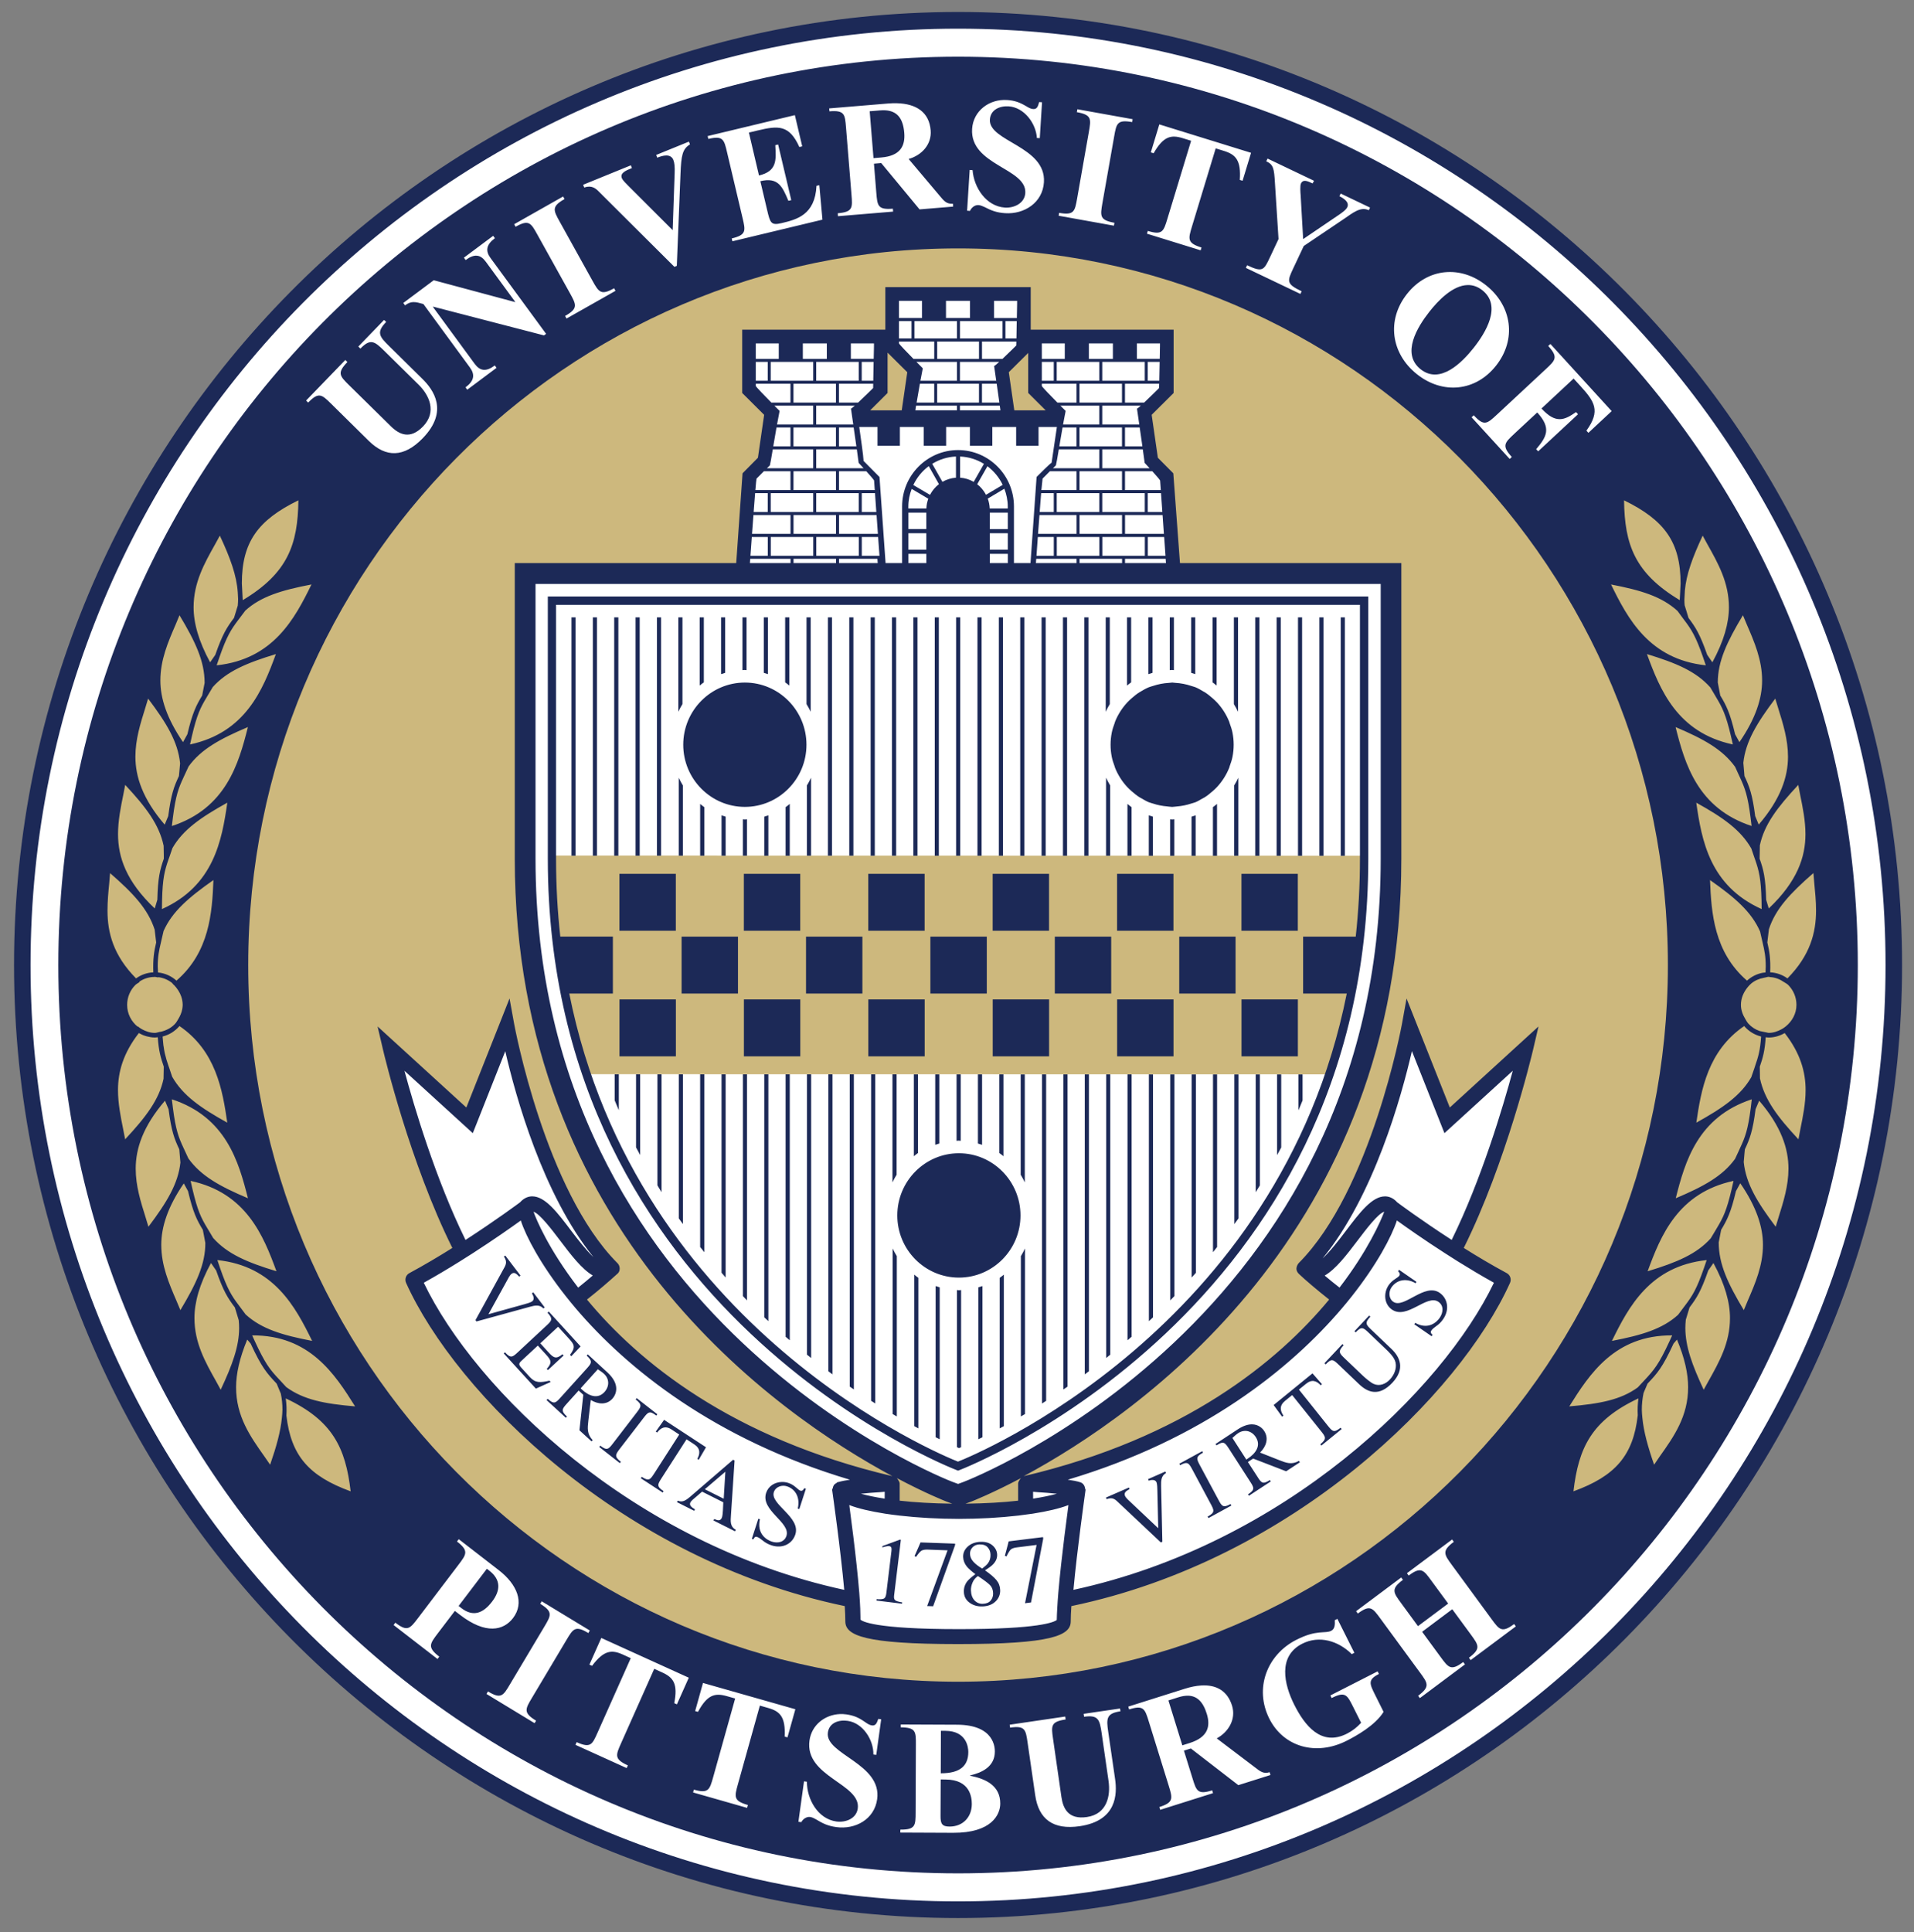 <?xml version="1.0" encoding="UTF-8" standalone="no"?>
<svg xmlns:rdf="http://www.w3.org/1999/02/22-rdf-syntax-ns#" xmlns="http://www.w3.org/2000/svg" xml:space="preserve" height="148.83" viewBox="0 0 147.471 148.83" width="147.47" version="1.1" xmlns:cc="http://creativecommons.org/ns#" xmlns:dc="http://purl.org/dc/elements/1.1/"><rect x="0" y="0" width="147.471" height="148.83" fill="#808080" stroke="none"/><g transform="matrix(1.25 0 0 -1.25 -70.357 520.93)"><g transform="translate(.866 .866)"><ellipse rx="57.65" ry="58.278" transform="scale(1,-1)" cy="-356.38" cx="114.36" fill="#fff"/><ellipse rx="55.062" ry="55.576" transform="scale(1,-1)" cy="-356.46" cx="114.34" fill="#cdb87d"/><path d="m77.721 21.529-10.018 0.225-0.111 3.147-10.908 0.111v4.045l1.67 2.135-0.557 3.482-1.113 1.125-0.668 7.303-16.807 0.449c0 32.021-2.562 51.344 33.168 70.557 38.293-18.541 33.393-45.956 33.393-70.672l-16.362-0.45-0.668-7.189-1.336-1.237-0.334-3.82 1.557-1.91 0.225-3.82-11.02 0.113-0.111-3.596zm-39.736 57.188-2.894 6.629-6.234-5.281 5.455 15.279s-2.448 1.686-3.484 2.356c7.308 16.735 28.641 23.486 33.127 24.42 0 0 0.744 1.426 0.855 2.1 1.337 1.798 15.249 0.449 15.736 0.07 0.491-0.38 0.292-0.52 0.404-1.98 19.143-4.494 27.829-14.717 33.617-24.492 0 0-2.005-1.574-3.564-2.697 1.225-2.135 4.009-9.999 5.121-14.605l-5.676 4.606s-1.669-4.156-3.117-6.402c-2.451 11.909-7.237 17.302-7.57 17.863-0.335 0.562 1.669 2.023 2.336 2.473-9.572 10.224-18.141 12.583-20.479 13.369-2.338 0.786-3.562 1.012-3.562 1.012s0.445 1.348-0.223 1.572c-0.668 0.225-10.348 0.105-10.348 0.105l0.107-0.668s-0.223-1.011-1.002-1.461c-6.568-0.674-16.474-7.302-18.365-8.65-1.892-1.348-4.787-5.506-4.787-5.506s1.782-1.572 2.266-2.473c-3.302-2.923-6.049-12.019-7.719-17.637z" transform="matrix(.8 0 0 -.8 56.285 415.14)" fill="#fff"/><g fill="#cdb87d"><path d="m110.09 394.95 1.781-2.067-0.801-2.697h-2.494l-0.089 0.629 1.158 1.258 0.445 2.876z"/><path d="m117.22 393.25 1.781 1.528 0.089-2.786 1.514-1.888-3.028 0.09-0.356 3.056z"/><path d="m91.7 349.68c-1.675 5.018-2.009 8.709-2.087 13.474l50.027-0.009c0.005-3.82-0.406-8.422-2.107-13.474l-45.834 0.008z" fill-rule="evenodd"/></g><path d="m72.736 0c-40.108 0-72.736 32.935-72.736 73.418s32.628 73.412 72.736 73.412 72.734-32.929 72.734-73.412-32.63-73.418-72.734-73.418zm0 1.285c39.405 0 71.461 32.359 71.461 72.133s-32.056 72.129-71.461 72.129c-39.404 0-71.465-32.355-71.465-72.129s32.061-72.133 71.465-72.133zm0 2.16c-38.224 0-69.324 31.39-69.324 69.973 0 38.582 31.101 69.969 69.324 69.969 38.224 0 69.324-31.387 69.324-69.969 0-38.583-31.1-69.973-69.324-69.973zm0 14.766c30.207 0 54.691 24.718 54.691 55.207s-24.485 55.207-54.691 55.207c-30.207 0-54.693-24.718-54.693-55.207s24.487-55.207 54.693-55.207zm-5.604 2.981v3.281h-11.029v4.875s1.245 1.241 1.691 1.684c-0.1 0.686-0.411 2.836-0.479 3.307-0.292 0.295-1.185 1.199-1.185 1.199l-0.488 6.916h-17.061v22.777c0 28.787 20.245 42.805 29.094 47.559-12.428-2.925-19.598-8.852-23.531-13.604 0.915-0.72 1.741-1.44 2.324-1.969 0 0 0.197-0.128 0.197-0.41 0-0.283-0.178-0.432-0.178-0.432-5.579-5.598-7.927-18.282-7.951-18.408l-0.359-1.975-0.736 1.863s-2.103 5.303-2.592 6.537c-0.989-0.902-6.838-6.244-6.838-6.244l0.422 1.81c0.113 0.478 2.071 8.688 5.338 15.252-1.05 0.658-2.176 1.329-3.311 1.94-0.268 0.143-0.379 0.473-0.254 0.75 3.845 8.539 16.64 21.323 33.799 24.9 0.028 0.452 0.045 0.855 0.045 1.18 0 1.079 1.454 1.746 8.685 1.746 7.232 0 8.682-0.667 8.682-1.746 0-0.325 0.019-0.727 0.049-1.18 17.158-3.578 29.953-16.362 33.797-24.9 0.124-0.277 0.014-0.607-0.252-0.75-1.136-0.611-2.264-1.282-3.311-1.94 3.263-6.564 5.222-14.774 5.336-15.252l0.422-1.81s-5.846 5.342-6.834 6.244c-0.491-1.234-3.332-8.398-3.332-8.398l-0.357 1.973c-0.023 0.126-2.372 12.81-7.951 18.408 0 0-0.405 0.437 0.02 0.842 0.421 0.404 1.407 1.248 2.324 1.969-3.938 4.752-11.104 10.679-23.531 13.604 8.849-4.753 29.092-18.772 29.092-47.559v-22.777h-17.055l-0.514-6.916s-0.896-0.905-1.19-1.199c-0.066-0.47-0.375-2.62-0.477-3.307 0.445-0.443 1.691-1.682 1.691-1.682v-4.877h-11.01v-3.281h-11.203zm1.051 1.06h1.772v1.322h-1.772v-1.322zm3.623 0h1.85v1.322h-1.85v-1.322zm3.703 0h1.777v0.225l-0.021 1.098h-1.756v-1.322zm-7.326 1.559h0.963v1.336h-0.963v-1.336zm1.193 0h3.277v1.336h-3.277v-1.336zm3.506 0h3.275v1.336h-3.275v-1.336zm3.506 0h0.869l-0.023 1.336h-0.846v-1.336zm-8.205 1.574h2.717v1.336h-1.603c-0.496-0.506-1.074-1.101-1.112-1.192v-0.145zm2.945 0h3.221v1.338h-3.221v-1.338zm3.451 0h2.647l-0.006 0.305s-0.579 0.574-1.062 1.031h-1.578v-1.336zm-17.428 0.148h1.77v1.188h-1.77v-1.188zm3.625 0h1.848v1.188h-1.848v-1.188zm3.701 0h1.779v0.225l-0.02 0.963h-1.76v-1.188zm14.713 0h1.768v1.188h-1.768v-1.188zm3.625 0h1.85v1.188h-1.85v-1.188zm3.699 0h1.779v0.225l-0.018 0.963h-1.762v-1.188zm-19.209 0.709c0.358 0.355 1.173 1.166 1.518 1.508-0.083 0.572-0.311 2.151-0.426 2.936h-2.432c0.548-0.544 1.34-1.336 1.34-1.336v-3.107zm10.836 0.021v3.084s0.797 0.794 1.344 1.338h-2.416c-0.115-0.785-0.341-2.364-0.424-2.936 0.336-0.334 1.126-1.12 1.496-1.486zm-20.99 0.691h0.92v1.451h-0.92v-1.451zm1.15 0h3.275v1.451h-3.275v-1.451zm3.506 0h3.275v1.451h-3.275v-1.451zm3.506 0h0.918l-0.029 1.451h-0.889v-1.451zm4.211 0h3.129v1.451h-2.818c0.062-0.34 0.125-0.665 0.184-0.955 0 0-0.216-0.216-0.494-0.496zm3.357 0h3.025c-0.212 0.191-0.372 0.33-0.393 0.314 0.004 0.014 0.074 0.502 0.164 1.137h-2.797v-1.451zm6.309 0h0.92v1.451h-0.92v-1.451zm1.148 0h3.279v1.451h-3.279v-1.451zm3.508 0h3.275v1.451h-3.275v-1.451zm3.504 0h0.918l-0.027 1.451h-0.891v-1.451zm-30.199 1.685h2.672v1.451h-1.471c-0.515-0.522-1.163-1.186-1.201-1.281v-0.17zm2.904 0h3.273v1.451h-3.273v-1.451zm3.504 0h2.639l-0.006 0.33s-0.659 0.654-1.158 1.121h-1.475v-1.451zm6.236 0h1.103v1.451h-1.355c0.079-0.459 0.161-0.955 0.252-1.451zm1.332 0h3.221v1.451h-3.221v-1.451zm3.451 0h1.135c0.065 0.469 0.139 0.982 0.205 1.451h-1.34v-1.451zm4.611 0h2.674v1.451h-1.473c-0.515-0.522-1.162-1.186-1.201-1.281v-0.17zm2.902 0h3.275v1.451h-3.275v-1.451zm3.506 0h2.635l-0.006 0.33s-0.658 0.654-1.154 1.121h-1.475v-1.451zm-27.016 1.685h2.994v1.451h-2.787c0.066-0.371 0.134-0.732 0.199-1.045 0 0-0.173-0.173-0.406-0.406zm3.225 0h2.973c-0.163 0.147-0.277 0.239-0.295 0.227 0 0.004 0.009 0.057 0.02 0.133 0.018 0.134 0.049 0.359 0.092 0.643 0.02 0.14 0.042 0.29 0.066 0.449h-2.856v-1.451zm7.695 0h3.15v0.359h-3.207c0.017-0.116 0.037-0.232 0.057-0.359zm3.379 0h3.07c0.018 0.129 0.036 0.244 0.051 0.359h-3.121v-0.359zm7.738 0h2.998v1.451h-2.789c0.028-0.159 0.056-0.296 0.084-0.449 0.038-0.203 0.076-0.418 0.115-0.596 0 0-0.035-0.033-0.049-0.047-0.052-0.053-0.174-0.173-0.359-0.359zm3.227 0h2.973c-0.164 0.147-0.278 0.239-0.297 0.227 0.005 0.013 0.082 0.549 0.178 1.225h-2.853v-1.451zm-18.725 1.645h1.41v1.447h1.723v-1.447h1.836v1.447h1.727v-1.447h1.832v1.447h1.727v-1.447h1.836v1.447h1.725v-1.447h1.414c-0.084 0.571-0.404 2.729-0.408 2.76-0.045-0.029-1.072 1.006-1.072 1.006l-0.084 0.086s-0.361 5.107-0.469 6.631h-1.275v-4.357c0-2.398-1.931-4.348-4.307-4.348-2.376 0-4.311 1.95-4.311 4.348v4.357h-1.273c-0.107-1.524-0.469-6.631-0.469-6.631s-1.225-1.235-1.236-1.248c0.004 0 0.006-0.013 0.006-0.033 0-0.254-0.226-1.854-0.33-2.57zm-6.373 0.039h1.076v1.453h-1.326c0.075-0.452 0.161-0.956 0.25-1.453zm1.307 0h3.273v1.453h-3.273v-1.453zm3.506 0h1.133c0.07 0.476 0.142 0.992 0.209 1.453h-1.342v-1.453zm17.227 0h1.076v1.453h-1.326c0.076-0.452 0.159-0.956 0.25-1.453zm1.305 0h3.275v1.453h-3.275v-1.453zm3.506 0h1.133c0.069 0.476 0.142 0.992 0.209 1.453h-1.342v-1.453zm-27.139 1.685h3.117v1.453h-3.568c0.125-0.121 0.221-0.215 0.229-0.217 0.029-0.092 0.115-0.589 0.223-1.236zm3.348 0h3.129c0.079 0.571 0.141 1.015 0.141 1.041 0 0.001 0.169 0.183 0.379 0.412h-3.648v-1.453zm18.691 0h3.119v1.453h-3.57c0.125-0.121 0.219-0.215 0.227-0.217 0.031-0.092 0.118-0.589 0.225-1.236zm3.348 0h3.125c0.081 0.571 0.143 1.015 0.143 1.041 0 0.001 0.166 0.183 0.379 0.412h-3.647v-1.453zm-11.271 0.551v1.631c-0.375 0.026-0.729 0.139-1.043 0.32l-0.787-1.389c0.54-0.332 1.162-0.534 1.83-0.562zm0.318 0c0.672 0.028 1.299 0.231 1.838 0.566l-0.789 1.387c-0.314-0.184-0.669-0.297-1.049-0.322v-1.631zm-2.416 0.74 0.785 1.387c-0.284 0.22-0.519 0.503-0.689 0.826l-1.285-0.758c0.275-0.58 0.682-1.078 1.19-1.455zm4.523 0.009c0.497 0.373 0.904 0.865 1.176 1.435l-1.287 0.764c-0.167-0.319-0.396-0.596-0.678-0.814l0.789-1.386zm-17.227 0.387h2.051v1.451h-2.705c0.045-0.511 0.075-0.855 0.09-0.885 0 0 0.292-0.294 0.564-0.566zm2.283 0h3.273v1.451h-3.273v-1.451zm3.506 0h2.106c0.281 0.313 0.567 0.638 0.598 0.709l0.053 0.742h-2.756v-1.451zm16.248 0h2.055v1.451h-2.709l0.092-0.885s0.291-0.294 0.562-0.566zm2.283 0h3.275v1.451h-3.275v-1.451zm3.506 0h2.107c0.281 0.313 0.567 0.638 0.598 0.709l0.053 0.742h-2.758v-1.451zm-9.295 1.346c0.16 0.427 0.262 0.885 0.262 1.369v0.15h-1.391c-0.011-0.266-0.063-0.52-0.15-0.758l1.279-0.762zm-7.141 0.012 1.279 0.756c-0.087 0.237-0.14 0.488-0.146 0.752h-1.391v-0.15c0-0.48 0.097-0.934 0.258-1.357zm-12.064 0.328h0.002 0.971v1.451h-1.086c0.038-0.536 0.079-1.035 0.113-1.451zm1.203 0h3.275v1.451h-3.275v-1.451zm3.506 0h3.275v1.451h-3.275v-1.451zm3.508 0h1.02l0.102 1.451h-1.121v-1.451zm13.822 0h0.973v1.451h-1.086c0.038-0.536 0.078-1.035 0.113-1.451zm1.201 0h3.279v1.451h-3.279v-1.451zm3.508 0h3.275v1.451h-3.275v-1.451zm3.504 0h1.022l0.104 1.451h-1.125v-1.451zm-65.441 0.553c-0.043 3.402-0.814 5.608-4.289 7.691-0.017-0.244-0.025-0.466-0.035-0.699-0.005-0.088-0.011-0.178-0.014-0.264-0.003-0.104-0.018-0.219-0.018-0.318 0-3.193 1.236-4.886 4.356-6.41zm102.14 0c3.119 1.524 4.356 3.217 4.356 6.41 0 0.087-0.009 0.188-0.014 0.277-0.002 0.121-0.011 0.25-0.018 0.377-0.014 0.21-0.017 0.407-0.033 0.625-3.475-2.084-4.246-4.288-4.291-7.689zm-55.141 0.947h1.381v1.266h-1.381v-1.266zm6.275 0.002h1.385v1.264h-1.385v-1.264zm-18.213 0.184h2.856v1.449h-2.965c0.036-0.481 0.071-0.973 0.109-1.449zm3.088 0h3.273v1.449h-3.273v-1.449zm3.506 0h2.893l0.102 1.449h-2.994v-1.449zm15.445 0h2.857v1.449h-2.969c0.038-0.481 0.074-0.973 0.111-1.449zm3.086 0h3.275v1.449h-3.275v-1.449zm3.506 0h2.894l0.1 1.449h-2.994v-1.449zm-16.693 1.4h1.381v1.266h-1.381v-1.266zm6.275 0h1.385v1.266h-1.385v-1.266zm54.924 0.184c0.161 0.298 0.371 0.68 0.371 0.68 0.817 1.455 1.652 2.939 1.652 4.838 0 1.207-0.381 2.602-1.275 4.242-0.149-0.209-0.278-0.395-0.398-0.574-0.563-1.61-0.902-2.129-1.443-2.848-0.028-0.093-0.058-0.185-0.086-0.285l-0.211-0.691c-0.013-0.141-0.017-0.281-0.019-0.42 0.016-0.242 0.028-0.475 0.037-0.703 0.108-1.257 0.594-2.573 1.373-4.238zm-114.25 0.002c0.804 1.717 1.295 3.063 1.381 4.373 0.007 0.169 0.015 0.338 0.027 0.516-0.005 0.167-0.009 0.335-0.027 0.504-0.003 0.001-0.201 0.656-0.201 0.656-0.029 0.101-0.06 0.194-0.088 0.287-0.542 0.718-0.881 1.237-1.443 2.85-0.122 0.179-0.251 0.364-0.398 0.572-0.893-1.64-1.273-3.035-1.273-4.242 0-1.898 0.834-3.385 1.652-4.84 0 0 0.208-0.378 0.371-0.676zm40.988 0.104h1.23v1.447h-1.336c0.031-0.426 0.066-0.92 0.105-1.447zm1.461 0h3.273v1.447h-3.273v-1.447zm3.506 0h3.275v1.447h-3.275v-1.447zm3.506 0h1.258l0.105 1.447h-1.363v-1.447zm13.564 0h1.23v1.447h-1.334c0.031-0.426 0.064-0.92 0.104-1.447zm1.461 0h3.277v1.447h-3.277v-1.447zm3.508 0h3.275v1.447h-3.275v-1.447zm3.504 0h1.26l0.104 1.447h-1.363v-1.447zm-18.445 1.297h1.381v0.715h-1.381v-0.715zm6.275 0h1.385v0.715h-1.385v-0.715zm-18.463 0.385h3.106v0.33h-3.129c0.01-0.151 0.01-0.131 0.023-0.33zm3.338 0h3.273v0.33h-3.273v-0.33zm3.506 0h2.955c0.015 0.195 0.013 0.171 0.025 0.33h-2.981v-0.33zm15.193 0h3.107v0.33h-3.131c0.011-0.151 0.009-0.131 0.023-0.33zm3.338 0h3.275v0.33h-3.275v-0.33zm3.504 0h3.131l0.023 0.33h-3.154v-0.33zm-45.422 1.938h65.121v21.17c0 35.547-31.796 47.871-32.119 47.992l-0.441 0.164-0.445-0.164c-0.32-0.121-32.115-12.445-32.115-47.992v-21.17zm-17.262 0.039c-1.285 2.625-2.945 5.763-7.305 6.227 0.08-0.235 0.151-0.439 0.219-0.637 0.556-1.598 0.881-2.108 1.441-2.85 0.032-0.045 0.063-0.085 0.1-0.131l0.451-0.6c1.202-1.089 2.782-1.566 5.094-2.01zm100.13 0c2.309 0.444 3.892 0.921 5.119 2.035 0 0.006 0.424 0.574 0.424 0.574 0.034 0.046 0.066 0.087 0.098 0.131 0.561 0.741 0.886 1.251 1.443 2.848 0.066 0.198 0.141 0.404 0.217 0.639-4.355-0.463-6.018-3.602-7.301-6.227zm-81.92 0.922v20.209c0 34.885 31.182 46.972 31.498 47.09l0.111 0.043 0.111-0.043c0.317-0.118 31.496-12.205 31.496-47.09v-20.209h-0.32-62.896zm0.641 0.648h61.932v19.561c0 2.079-0.114 4.077-0.324 5.994h-4.055v4.387h3.363c-5.188 25.947-28.768 35.587-29.954 36.057-1.185-0.47-24.769-10.11-29.951-36.059h3.361v-4.387h-4.053c-0.211-1.918-0.326-3.915-0.326-5.994v-19.561zm91.441 0.799c0.132 0.312 0.295 0.707 0.295 0.707 0.585 1.351 1.182 2.726 1.182 4.324 0 1.369-0.491 2.922-1.748 4.744-0.122-0.22-0.23-0.417-0.332-0.607-0.395-1.662-0.677-2.214-1.143-2.986-0.018-0.095-0.035-0.19-0.057-0.293l-0.135-0.709c0.002-1.635 0.713-3.141 1.938-5.18zm-120.46 0.002c1.226 2.039 1.935 3.545 1.935 5.213-0.003 0.003-0.133 0.676-0.133 0.676-0.019 0.102-0.037 0.196-0.055 0.291-0.465 0.772-0.747 1.324-1.141 2.986-0.102 0.19-0.208 0.387-0.334 0.607-1.253-1.824-1.746-3.377-1.746-4.746 0-1.598 0.595-2.97 1.18-4.32 0 0 0.162-0.394 0.293-0.707zm30.201 0.16v18.361h0.316v-18.361h-0.316zm1.647 0v18.361h0.316v-18.361h-0.316zm1.645 0v18.361h0.32v-18.361h-0.32zm1.647 0v18.363h0.318v-18.363h-0.318zm1.647 0v18.363h0.318v-18.363h-0.318zm1.647 0v7.271c0.099-0.202 0.198-0.404 0.318-0.592v-6.68h-0.318zm1.645 0v5.256c0.107-0.082 0.206-0.174 0.32-0.25v-5.006h-0.32zm1.648 0v4.375c0.106-0.035 0.209-0.069 0.316-0.1v-4.275h-0.316zm1.647 0v4.068c0.051-0.001 0.103-0.016 0.158-0.016 0.053 0 0.106 0.015 0.158 0.016v-4.068h-0.316zm1.645 0v4.275c0.108 0.03 0.212 0.064 0.316 0.1v-4.375h-0.316zm1.645 0v5.006c0.115 0.075 0.212 0.168 0.32 0.25v-5.256h-0.32zm1.647 0v6.682c0.122 0.187 0.218 0.388 0.32 0.59v-7.271h-0.32zm1.648 0v18.363h0.316v-18.363h-0.316zm1.645 0v18.363h0.318v-18.363h-0.318zm1.647 0v18.363h0.32v-18.363h-0.32zm1.645 0v18.363h0.32v-18.363h-0.32zm1.648 0v18.367h0.316v-18.367h-0.316zm1.647 0v18.367h0.314v-18.367h-0.314zm1.645 0v18.367h0.318v-18.367h-0.318zm1.645 0v18.367h0.32v-18.367h-0.32zm1.647 0v18.367h0.32v-18.367h-0.32zm1.648 0v18.367l0.316 0.002v-18.369h-0.316zm1.645 0v18.367h0.316v-18.367h-0.316zm1.647 0v18.367h0.318v-18.367h-0.318zm1.645 0v18.367h0.32v-18.367h-0.32zm1.65 0v7.273c0.098-0.201 0.194-0.404 0.314-0.592v-6.682h-0.314zm1.643 0v5.256c0.108-0.082 0.206-0.173 0.316-0.248v-5.008h-0.316zm1.647 0v4.375c0.104-0.035 0.211-0.069 0.318-0.1v-4.275h-0.318zm1.645 0v4.068c0.055-0.001 0.104-0.016 0.16-0.016 0.055 0 0.105 0.015 0.16 0.016v-4.068h-0.32zm1.648 0v4.275c0.107 0.03 0.211 0.065 0.316 0.1v-4.375h-0.316zm1.647 0v5.008c0.11 0.075 0.212 0.166 0.316 0.248v-5.256h-0.316zm1.645 0v6.682c0.122 0.188 0.22 0.391 0.32 0.592v-7.273h-0.32zm1.645 0v18.369h0.32v-18.369h-0.32zm1.648 0v18.371h0.318v-18.371h-0.318zm1.647 0v18.371h0.316v-18.371h-0.316zm1.647 0v18.371h0.32v-18.371h-0.32zm1.645 0v18.371h0.318v-18.371h-0.318zm-82.045 2.832c-1.005 2.744-2.332 6.042-6.615 6.961 0.051-0.242 0.1-0.451 0.148-0.656 0.386-1.647 0.658-2.189 1.139-2.984 0.028-0.049 0.055-0.092 0.084-0.143l0.385-0.643c1.085-1.211 2.607-1.851 4.859-2.535zm105.64 0h0.002c2.251 0.686 3.774 1.327 4.877 2.564 0.002 0.006 0.365 0.615 0.365 0.615 0.031 0.049 0.054 0.093 0.082 0.141 0.48 0.796 0.753 1.338 1.143 2.986 0.047 0.204 0.095 0.413 0.148 0.654-4.286-0.919-5.612-4.216-6.617-6.961zm-69.505 2.192c-2.617 0-4.748 2.148-4.748 4.789 0 2.642 2.131 4.789 4.748 4.789s4.746-2.148 4.746-4.789c0-2.641-2.129-4.789-4.746-4.789zm32.92 0c-0.055 0-0.106 0.014-0.16 0.016-0.026 0.001-0.05 0.006-0.076 0.008-0.432 0.022-0.844 0.105-1.238 0.236l-0.012 0.004c-0.105 0.035-0.216 0.059-0.318 0.102-0.23 0.096-0.442 0.218-0.652 0.348-0.017 0.011-0.036 0.017-0.053 0.027-0.216 0.137-0.415 0.296-0.605 0.465-0.006 0.005-0.013 0.01-0.02 0.016v0.002c-0.109 0.098-0.217 0.194-0.316 0.301-0.001 0.001-0.003 0.003-0.004 0.004-0.198 0.213-0.376 0.443-0.533 0.689-0.157 0.247-0.294 0.506-0.404 0.781-0.019 0.046-0.028 0.096-0.045 0.143-0.085 0.232-0.166 0.467-0.215 0.715-0.06 0.302-0.092 0.614-0.092 0.934 0 0.32 0.031 0.632 0.092 0.934 0.049 0.248 0.13 0.482 0.215 0.715 0.017 0.047 0.026 0.097 0.045 0.143 0.11 0.275 0.247 0.534 0.404 0.781 0.157 0.247 0.335 0.476 0.533 0.689 0.001 0.001 0.003 0.003 0.004 0.004 0.099 0.107 0.208 0.203 0.316 0.301v0.004c0.015 0.014 0.033 0.024 0.049 0.037 0.18 0.157 0.366 0.307 0.568 0.436 0.056 0.037 0.12 0.063 0.178 0.098 0.174 0.101 0.344 0.205 0.531 0.283 0.001 0.001 0.003 0.001 0.004 0.002 0.102 0.042 0.213 0.064 0.318 0.1l0.012 0.004c0.352 0.117 0.719 0.19 1.102 0.221 0.071 0.006 0.14 0.023 0.213 0.025v-0.002c0.054 0.002 0.105 0.016 0.16 0.016 0.055 0 0.106-0.014 0.16-0.016v0.002c0.071-0.002 0.137-0.018 0.207-0.023 0.381-0.03 0.747-0.105 1.098-0.221 0.008-0.003 0.016-0.003 0.023-0.006v-0.002c0.104-0.035 0.215-0.056 0.316-0.098 0.001-0.001 0.003-0.001 0.004-0.002 0.171-0.071 0.326-0.168 0.486-0.258 0.076-0.044 0.157-0.079 0.23-0.127 0.199-0.127 0.381-0.275 0.559-0.43 0.016-0.014 0.035-0.025 0.051-0.039v-0.004c0.109-0.098 0.217-0.194 0.316-0.301 0.001-0.001 0.003-0.003 0.004-0.004 0.198-0.213 0.376-0.443 0.533-0.689 0.157-0.247 0.294-0.506 0.404-0.781 0.001-0.002 0.003-0.004 0.004-0.006 0.018-0.044 0.025-0.092 0.041-0.137 0.085-0.232 0.166-0.467 0.215-0.715 0.06-0.302 0.092-0.614 0.092-0.934 0-0.32-0.031-0.632-0.092-0.934-0.049-0.248-0.13-0.482-0.215-0.715-0.016-0.044-0.023-0.093-0.041-0.137-0.001-0.002-0.003-0.004-0.004-0.006-0.11-0.275-0.247-0.534-0.404-0.781-0.157-0.247-0.335-0.476-0.533-0.689-0.001-0.001-0.003-0.003-0.004-0.004-0.1-0.107-0.208-0.203-0.316-0.301v-0.002c-0.006-0.006-0.013-0.01-0.02-0.016-0.189-0.168-0.386-0.325-0.6-0.461-0.035-0.023-0.075-0.038-0.111-0.061-0.193-0.116-0.387-0.231-0.598-0.319-0.101-0.042-0.212-0.064-0.316-0.1v-0.002c-0.008-0.003-0.016-0.003-0.023-0.006-0.392-0.129-0.802-0.213-1.23-0.234-0.025-0.001-0.049-0.007-0.074-0.008-0.054-0.002-0.105-0.016-0.16-0.016zm-78.9 1.234c1.43 1.898 2.293 3.323 2.465 4.984-0.002 0.003-0.061 0.682-0.061 0.682-0.01 0.105-0.018 0.203-0.029 0.301-0.382 0.818-0.603 1.394-0.824 3.09-0.083 0.204-0.173 0.417-0.273 0.654-1.696-1.977-2.256-3.683-2.256-5.238 0-1.319 0.38-2.535 0.756-3.734 0 0 0.127-0.412 0.223-0.738zm125.37 0c0.098 0.325 0.225 0.736 0.225 0.736 0.375 1.2 0.756 2.417 0.756 3.738 0 1.555-0.56 3.258-2.254 5.234-0.104-0.238-0.189-0.451-0.273-0.654-0.219-1.694-0.445-2.273-0.828-3.09-0.006-0.098-0.017-0.194-0.023-0.299l-0.062-0.717c0.172-1.628 1.032-3.052 2.461-4.949zm-117.68 2.196c-0.715 2.837-1.692 6.257-5.859 7.623 0.027-0.244 0.053-0.457 0.08-0.664 0.215-1.682 0.428-2.251 0.824-3.096 0.025-0.049 0.042-0.094 0.066-0.145l0.318-0.684c0.95-1.316 2.399-2.115 4.57-3.035zm110 0c2.17 0.92 3.617 1.719 4.588 3.064 0 0.009 0.297 0.652 0.297 0.652 0.025 0.052 0.046 0.1 0.07 0.15 0.392 0.843 0.606 1.41 0.82 3.09 0.028 0.206 0.057 0.42 0.082 0.664-4.164-1.366-5.142-4.786-5.857-7.621zm-76.805 3.902v6.006h0.318v-5.414c-0.12-0.188-0.219-0.39-0.318-0.592zm10.195 0c-0.102 0.202-0.198 0.405-0.32 0.592v5.416h0.32v-6.008zm22.729 0v6.012h0.314v-5.422c-0.117-0.188-0.214-0.389-0.311-0.59zm10.193 0c-0.1 0.201-0.198 0.402-0.32 0.59v5.422h0.32v-6.012zm-85.769 0.549c1.62 1.736 2.621 3.062 2.965 4.695l0.012 0.688c0.001 0.109 0.002 0.202 0.002 0.301-0.296 0.857-0.458 1.452-0.5 3.172-0.061 0.206-0.129 0.427-0.201 0.664-2.2-2.08-2.828-3.955-2.828-5.725 0-1.041 0.204-2.048 0.406-3.041 0 0 0.08-0.42 0.145-0.754zm128.91 0.002c0.063 0.333 0.143 0.752 0.143 0.752 0.202 0.993 0.41 2 0.41 3.041 0 1.77-0.628 3.644-2.826 5.725-0.076-0.239-0.142-0.46-0.201-0.666-0.045-1.717-0.205-2.315-0.504-3.168 0.002-0.1 0.002-0.197 0.006-0.305l0.012-0.723c0.34-1.6 1.345-2.922 2.961-4.656zm-121.04 1.369c-0.416 2.897-1.036 6.402-5.037 8.199 0.001-0.246 0.004-0.459 0.01-0.666 0.04-1.699 0.192-2.284 0.498-3.166 0.02-0.051 0.037-0.097 0.055-0.15l0.246-0.717c0.81-1.409 2.166-2.354 4.229-3.5zm113.18 0c2.063 1.145 3.42 2.093 4.244 3.535 0 0.009 0.229 0.678 0.229 0.678 0.018 0.055 0.036 0.103 0.055 0.154 0.305 0.882 0.458 1.468 0.5 3.164 0.004 0.208 0.006 0.422 0.01 0.668-4.004-1.797-4.62-5.3-5.037-8.199zm-69.844 0.096c-0.108 0.085-0.206 0.176-0.32 0.25v3.742h0.32v-3.992zm26.018 0v3.996h0.316v-3.746c-0.111-0.074-0.209-0.166-0.316-0.25zm6.902 0c-0.104 0.085-0.207 0.176-0.316 0.25v3.748h0.316v-3.998zm-39.824 0.002v3.988h0.32v-3.74c-0.115-0.074-0.213-0.165-0.32-0.248zm1.648 0.879v3.109h0.316v-3.008c-0.107-0.03-0.211-0.066-0.316-0.102zm3.607 0c-0.104 0.035-0.208 0.072-0.316 0.102v3.01h0.316v-3.111zm29.312 0v3.115h0.318v-3.014c-0.108-0.03-0.214-0.066-0.318-0.102zm3.609 0c-0.105 0.035-0.209 0.072-0.316 0.102v3.016h0.316v-3.117zm-34.883 0.309v2.801h0.316v-2.801c-0.052 0.001-0.105 0.014-0.158 0.014-0.055 0-0.107-0.012-0.158-0.014zm32.918 0v2.809h0.32v-2.809c-0.055 0.001-0.105 0.014-0.16 0.014-0.056 0-0.105-0.012-0.16-0.014zm49.564 4.139c0.028 0.339 0.066 0.766 0.066 0.766 0.066 0.697 0.137 1.402 0.137 2.111 0 1.71-0.447 3.454-2.203 5.236-0.379-0.276-0.835-0.442-1.33-0.469 0.039-1.056-0.057-1.601-0.221-2.303 0.013-0.1 0.021-0.19 0.035-0.297l0.088-0.723c0.504-1.552 1.637-2.763 3.428-4.322zm-131.24 0.002c1.79 1.557 2.924 2.769 3.436 4.356 0 0.025 0.08 0.684 0.08 0.684 0.015 0.109 0.024 0.2 0.037 0.301-0.166 0.699-0.256 1.255-0.221 2.303-0.496 0.025-0.952 0.191-1.33 0.467-1.756-1.78-2.201-3.525-2.201-5.232 0-0.711 0.065-1.416 0.135-2.113 0 0 0.036-0.425 0.064-0.764zm39.244 0.055v4.385h4.346v-4.385h-4.346zm9.588 0v4.385h4.344v-4.385h-4.344zm9.586 0v4.385h4.342v-4.385h-4.342zm9.584 0v4.385h4.344v-4.385h-4.344zm9.586 0v4.385h4.344v-4.385h-4.344zm9.582 0v4.385h4.344v-4.385h-4.344zm-79.207 0.48c-0.099 2.54-0.309 5.551-2.848 7.748-0.386-0.35-0.878-0.576-1.422-0.629-0.008-0.157-0.021-0.329-0.021-0.453 0-0.769 0.096-1.226 0.244-1.848 0.01-0.053 0.02-0.102 0.035-0.158l0.17-0.734c0.661-1.488 1.912-2.57 3.842-3.926zm115.31 0c1.93 1.354 3.184 2.437 3.856 3.959 0.002 0.015 0.16 0.701 0.16 0.701 0.013 0.058 0.023 0.105 0.037 0.16 0.146 0.619 0.24 1.076 0.24 1.846 0 0.128-0.012 0.3-0.018 0.453-0.067 0.005-0.132 0.009-0.193 0.02-0.47 0.082-0.891 0.3-1.232 0.609-2.539-2.197-2.749-5.208-2.85-7.748zm-79.238 4.356v4.387h4.344v-4.387h-4.344zm9.586 0v4.387h4.344v-4.387h-4.344zm9.582 0v4.387h4.346v-4.387h-4.346zm9.588 0v4.387h4.344v-4.387h-4.344zm9.586 0v4.387h4.34v-4.387h-4.34zm-78.922 3.096c0.004 0 0.011 0.004 0.016 0.004v0.01h0.045c0.066 0.011 0.128 0.03 0.195 0.039-0.002-0.009-0.001-0.017-0.002-0.025 0.423 0.051 0.805 0.223 1.115 0.486-0.005 0.004-0.011 0.008-0.016 0.012 0.11 0.093 0.202 0.195 0.293 0.309 0.217 0.275 0.384 0.595 0.455 0.951 0.022 0.123 0.039 0.248 0.039 0.377 0 0.111-0.017 0.217-0.033 0.324-0.053 0.281-0.167 0.538-0.311 0.775-0.073 0.121-0.14 0.246-0.234 0.35-0.266 0.294-0.612 0.484-1.002 0.594v0.002c-0.071 0.02-0.144 0.03-0.219 0.043-0.115 0.019-0.22 0.07-0.342 0.07-0.366 0-0.694-0.117-0.994-0.279-0.117-0.064-0.221-0.14-0.322-0.223-0.005 0.007-0.01 0.013-0.016 0.02-0.488-0.396-0.807-0.996-0.807-1.676 0-0.599 0.242-1.141 0.633-1.533 0.002-0.002 0.004-0.002 0.006-0.004 0.093-0.09 0.212-0.144 0.318-0.219-0.01-0.009-0.016-0.018-0.025-0.027 0.317-0.22 0.697-0.349 1.105-0.369 0 0.004-0 0.008 0 0.012 0.036-0.003 0.064-0.021 0.102-0.021zm124.34 0c0.038 0 0.068 0.021 0.107 0.023 0.402 0.021 0.758 0.167 1.07 0.383 0.108 0.074 0.233 0.13 0.324 0.221 0.392 0.393 0.637 0.933 0.637 1.533 0 0.679-0.336 1.263-0.822 1.66-0.1 0.082-0.209 0.155-0.324 0.219-0.302 0.163-0.627 0.281-0.992 0.281-0.073 0-0.133-0.036-0.203-0.041-0.052-0.005-0.098-0.022-0.146-0.029-0.074-0.014-0.145-0.025-0.215-0.045-0.045-0.014-0.093-0.013-0.139-0.029-0.333-0.119-0.626-0.306-0.859-0.564-0.097-0.104-0.16-0.228-0.234-0.35-0.198-0.326-0.344-0.691-0.344-1.102 0.001-0.508 0.202-0.958 0.494-1.326 0.09-0.114 0.181-0.216 0.291-0.309 0.276-0.234 0.609-0.379 0.979-0.447 0.041-0.009 0.082-0.022 0.125-0.027 0.079-0.01 0.149-0.047 0.232-0.047 0.009 0 0.013-0.004 0.019-0.004zm-88.547 1.742v4.385h4.346v-4.385h-4.346zm9.588 0v4.385h4.344v-4.385h-4.344zm9.586 0v4.385h4.342v-4.385h-4.342zm9.584 0v4.385h4.344v-4.385h-4.344zm9.586 0v4.385h4.344v-4.385h-4.344zm9.582 0v4.385h4.344v-4.385h-4.344zm-81.828 2.051c2.801 1.915 3.319 4.911 3.684 7.443-2.063-1.144-3.42-2.092-4.244-3.533 0-0.009-0.23-0.684-0.23-0.684-0.02-0.055-0.038-0.104-0.055-0.154-0.115-0.334-0.206-0.629-0.281-0.957-0.003-0.017-0.008-0.033-0.012-0.053-0.029-0.142-0.057-0.298-0.078-0.461-0.007-0.041-0.015-0.075-0.021-0.117-0.021-0.158-0.035-0.342-0.051-0.529-0.005-0.051-0.008-0.099-0.012-0.146 0.013-0.003 0.024-0.008 0.037-0.012 0.243-0.064 0.471-0.163 0.68-0.293 0.107-0.067 0.207-0.143 0.303-0.225 0.003-0.002 0.005-0.004 0.008-0.006 0.001-0.001 0.003-0.003 0.004-0.004 0.093-0.081 0.179-0.166 0.26-0.26 0.003-0.004 0.007-0.006 0.01-0.01zm120.56 0c0.288 0.34 0.664 0.599 1.092 0.744 0.07 0.025 0.139 0.049 0.213 0.066-0.07 1.041-0.217 1.558-0.463 2.26-0.018 0.053-0.034 0.103-0.051 0.16l-0.246 0.713c-0.809 1.41-2.168 2.356-4.232 3.5 0.365-2.533 0.887-5.528 3.688-7.443zm-123.69 0.541h0.002c0.169 0.098 0.348 0.176 0.539 0.232 0.026 0.008 0.052 0.016 0.078 0.023 0.2 0.052 0.404 0.088 0.619 0.088 0.075 0 0.147-0.015 0.221-0.021 0.073 1.064 0.228 1.578 0.463 2.264-0.002 0.072-0.003 0.138-0.004 0.215l-0.014 0.723c-0.34 1.599-1.342 2.925-2.96 4.662-0.065-0.334-0.146-0.756-0.146-0.756-0.201-0.993-0.404-2.001-0.404-3.041 0-1.382 0.394-2.83 1.607-4.389zm126.81 0c1.217 1.557 1.611 3.005 1.611 4.389 0 1.039-0.206 2.048-0.408 3.041 0 0-0.079 0.422-0.143 0.756-1.62-1.738-2.62-3.066-2.965-4.697v-0.021c0-0.116-0.01-0.662-0.01-0.662-0.004-0.08-0.002-0.145-0.002-0.219 0.235-0.681 0.386-1.21 0.455-2.264 0.078 0.007 0.15 0.021 0.227 0.021 0.452 0 0.87-0.132 1.234-0.344zm-125.13 0.299 0.002 0.01-0.117 0.002c0.038-0.005 0.078-0.005 0.115-0.012zm26.551 1.09c0.795 3.475 2.905 11.064 6.795 15.869-0.556-0.525-1.179-1.323-1.688-1.996-1.087-1.441-2.031-2.686-3.033-2.684-0.253 0-0.609 0.095-0.932 0.459-0.053 0.041-1.814 1.353-4.203 2.9-2.299-4.671-3.95-10.24-4.705-13.031 1.673 1.527 5.266 4.805 5.266 4.805l0.307-0.771s1.394-3.523 2.199-5.551zm69.857 0c0.803 2.028 2.508 6.322 2.508 6.322s3.589-3.28 5.264-4.807c-0.756 2.791-2.408 8.361-4.707 13.031-2.362-1.529-4.114-2.832-4.199-2.898-0.323-0.364-0.68-0.457-0.934-0.457-1.005-0.003-1.947 1.242-3.039 2.684-0.533 0.706-1.202 1.576-1.775 2.096 3.944-4.8 6.079-12.47 6.883-15.971zm-61.426 1.789v2.008c0.104 0.255 0.213 0.507 0.32 0.758v-2.766h-0.32zm1.647 0v5.629c0.104 0.202 0.214 0.391 0.318 0.59v-6.219h-0.318zm1.647 0.002v8.551c0.104 0.176 0.21 0.354 0.318 0.527v-9.078h-0.318zm1.647 0v11.096c0.105 0.149 0.212 0.292 0.318 0.439v-11.535h-0.318zm1.645 0v13.301c0.106 0.136 0.212 0.265 0.32 0.398v-13.699h-0.32zm1.648 0v15.283c0.106 0.121 0.209 0.246 0.316 0.365v-15.648h-0.316zm1.647 0v17.082c0.103 0.11 0.212 0.221 0.316 0.33v-17.412h-0.316zm1.645 0v18.717c0.104 0.102 0.212 0.195 0.316 0.295v-19.012h-0.316zm1.645 0.002v20.211l0.32 0.273v-20.484h-0.32zm1.647 0v21.592c0.108 0.086 0.213 0.172 0.32 0.256v-21.848h-0.32zm1.648 0v22.871c0.104 0.079 0.212 0.161 0.316 0.238v-23.109h-0.316zm1.645 0v24.053c0.108 0.074 0.213 0.145 0.318 0.217v-24.27h-0.318zm1.647 0v25.146c0.108 0.069 0.216 0.139 0.32 0.205v-25.352h-0.32zm1.645 0v8.322c0.1-0.2 0.199-0.404 0.32-0.59v-7.732h-0.32zm1.648 0.002v6.307c0.104-0.085 0.205-0.175 0.316-0.25v-6.057h-0.316zm1.647 0v5.424c0.104-0.035 0.207-0.07 0.314-0.1v-5.324h-0.314zm1.645 0v5.117c0.056-0.003 0.105-0.016 0.16-0.016 0.056 0 0.103 0.013 0.158 0.016v-5.117h-0.318zm1.645 0v5.324c0.108 0.03 0.213 0.066 0.32 0.102v-5.426h-0.32zm1.647 0v6.057c0.115 0.073 0.213 0.164 0.32 0.246v-6.303h-0.32zm1.648 0.002v7.727c0.118 0.188 0.219 0.39 0.316 0.592v-8.318h-0.316zm1.645 0v25.35c0.104-0.065 0.212-0.139 0.316-0.205v-25.145h-0.316zm1.647 0v24.268c0.108-0.072 0.211-0.143 0.318-0.217v-24.051h-0.318zm1.645 0v23.105c0.108-0.078 0.213-0.159 0.32-0.238v-22.867h-0.32zm1.65 0v21.844c0.104-0.082 0.21-0.171 0.314-0.256v-21.588h-0.314zm1.643 0v20.48c0.104-0.089 0.212-0.181 0.316-0.273v-20.207h-0.316zm1.647 0v19.008c0.107-0.1 0.211-0.192 0.318-0.295v-18.711l-0.318-0.002zm1.645 0.002v17.406c0.107-0.109 0.213-0.223 0.32-0.332v-17.074h-0.32zm1.648 0v15.643c0.12-0.124 0.227-0.247 0.332-0.368v-15.275h-0.316zm1.647 0v13.693c0.103-0.132 0.212-0.265 0.316-0.398v-13.295h-0.316zm1.645 0v11.529c0.109-0.148 0.216-0.292 0.32-0.441v-11.088h-0.32zm1.645 0v9.072c0.108-0.172 0.212-0.35 0.32-0.525v-8.547h-0.32zm1.648 0.002v6.209c0.105-0.198 0.217-0.388 0.318-0.588v-5.621h-0.318zm1.647 0v2.76c0.108-0.251 0.211-0.503 0.316-0.76v-2h-0.316zm-86.803 1.912c4.167 1.367 5.144 4.786 5.861 7.623-2.171-0.918-3.62-1.719-4.588-3.066 0-0.007-0.299-0.646-0.299-0.646-0.025-0.053-0.046-0.1-0.07-0.15-0.393-0.844-0.609-1.41-0.824-3.094-0.025-0.207-0.052-0.422-0.08-0.666zm121.73 0c-0.028 0.246-0.055 0.463-0.08 0.672-0.215 1.678-0.429 2.245-0.824 3.086-0.026 0.051-0.044 0.1-0.068 0.152l-0.316 0.68c-0.95 1.316-2.397 2.115-4.57 3.033 0.716-2.835 1.692-6.256 5.859-7.623zm-122.26 0.109c0.102 0.237 0.192 0.449 0.275 0.652 0.22 1.696 0.442 2.276 0.826 3.092 0.009 0.098 0.017 0.196 0.025 0.301l0.062 0.717c-0.174 1.626-1.032 3.048-2.463 4.947-0.097-0.325-0.221-0.732-0.221-0.732-0.378-1.201-0.76-2.42-0.76-3.74 0-1.555 0.56-3.26 2.254-5.236zm122.83 0c1.695 1.977 2.256 3.679 2.256 5.234 0 1.32-0.384 2.539-0.76 3.738 0 0-0.126 0.41-0.223 0.736-1.43-1.898-2.29-3.32-2.463-4.981 0-0.003 0.059-0.688 0.059-0.688 0.01-0.103 0.019-0.199 0.029-0.295 0.384-0.817 0.605-1.397 0.824-3.09 0.084-0.204 0.172-0.418 0.277-0.656zm-61.658 4.047c-2.62 0-4.748 2.149-4.748 4.791 0 2.642 2.128 4.789 4.748 4.789 2.616 0 4.744-2.148 4.744-4.789 0-2.642-2.128-4.791-4.744-4.791zm-59.199 2.129c4.285 0.92 5.61 4.218 6.615 6.961-2.251-0.684-3.773-1.325-4.877-2.564-0.001-0.007-0.365-0.615-0.365-0.615-0.029-0.05-0.056-0.094-0.086-0.141-0.48-0.797-0.749-1.34-1.137-2.986-0.049-0.204-0.098-0.414-0.15-0.654zm118.88 0c-0.051 0.24-0.1 0.451-0.148 0.656-0.386 1.645-0.659 2.189-1.139 2.984-0.027 0.047-0.054 0.091-0.082 0.141l-0.387 0.645c-1.085 1.211-2.606 1.851-4.861 2.537 1.007-2.745 2.336-6.043 6.617-6.963zm-119.41 0.182c0.124 0.22 0.23 0.416 0.332 0.605 0.392 1.66 0.675 2.213 1.141 2.984 0.019 0.096 0.039 0.189 0.057 0.293l0.135 0.709c0.01 1.634-0.696 3.141-1.922 5.183-0.13-0.314-0.297-0.709-0.297-0.709-0.582-1.35-1.175-2.724-1.175-4.322 0-1.369 0.49-2.922 1.744-4.744zm119.93 0c1.254 1.822 1.748 3.377 1.748 4.744 0 1.598-0.594 2.972-1.18 4.322 0 0-0.162 0.395-0.295 0.707-1.225-2.038-1.934-3.545-1.934-5.215 0.004 0 0.131-0.676 0.131-0.676 0.021-0.104 0.038-0.197 0.057-0.293 0.465-0.771 0.747-1.322 1.141-2.982 0.104-0.19 0.206-0.386 0.332-0.607zm-94.201 1.801c-0.007 0.033-0.01 0.075-0.01 0.121h-0.002c0-0.041 0.004-0.082 0.012-0.121zm66.771 0.393c-0.274 0.722-1.262 3-3.447 5.844-0.373-0.287-0.752-0.597-1.143-0.926 0.855-0.493 1.682-1.575 2.545-2.713 0.637-0.841 1.57-2.074 2.045-2.205zm-65.547 0.002c0.474 0.144 1.403 1.366 2.037 2.203 0.857 1.132 1.679 2.211 2.529 2.707-0.379 0.317-0.765 0.652-1.127 0.934-2.302-2.995-3.23-5.261-3.439-5.844zm66.52 0.67c0.751 0.541 2.097 1.492 3.721 2.533 0.312 0.204 0.635 0.409 0.969 0.617 0.891 0.553 1.827 1.115 2.787 1.647-3.95 8.244-16.11 20.139-32.398 23.658 0.285-3.114 0.884-7.34 0.922-7.619l0.004-0.023v-0.002-0.006c0.006-0.026 0.006-0.055 0.006-0.08 0-0.01-0.018-0.009-0.018-0.019 0-0.004 0.014-0.041 0.014-0.041-0.004 0.01-0.021 0.013-0.027 0.023-0.018-0.23-0.139-0.442-0.361-0.516-0.264-0.088-0.609-0.151-0.975-0.201 10.453-3.116 17.193-8.59 21.105-13.184 0.268-0.311 0.516-0.618 0.756-0.92 1.969-2.486 3.093-4.633 3.496-5.867zm-67.502 0.002c0.4 1.234 1.528 3.381 3.496 5.867 0.241 0.302 0.488 0.607 0.752 0.918 3.915 4.594 10.659 10.072 21.113 13.186-0.331 0.049-0.642 0.104-0.895 0.18-0.009 0.001-0.015-0.008-0.025-0.006-0.011 0.001-0.018 0.015-0.029 0.018-0.006 0.004-0.02 0.004-0.027 0.008-0.028 0.009-0.042 0.041-0.068 0.055-0.075 0.039-0.139 0.088-0.191 0.152-0.049 0.08-0.081 0.17-0.096 0.266-0.001 0.015-0.014 0.023-0.014 0.037-0.004-0.01-0.021-0.009-0.023-0.018 0 0 0.01 0.029 0.012 0.031-0.001 0.009-0.016 0.01-0.016 0.019 0 0.03 0.003 0.059 0.006 0.09l0.002 0.008 0.004 0.023c0.039 0.279 0.639 4.507 0.92 7.619-16.286-3.518-28.45-15.414-32.396-23.658 0.958-0.531 1.898-1.093 2.785-1.647 0.333-0.208 0.656-0.413 0.973-0.615 1.617-1.042 2.971-1.992 3.719-2.533zm28.652 2.156v12.754c0.111 0.065 0.213 0.123 0.32 0.186v-12.35c-0.121-0.186-0.22-0.39-0.32-0.59zm10.195 0c-0.098 0.202-0.198 0.403-0.316 0.592v12.348c0.104-0.062 0.208-0.118 0.316-0.184v-12.756zm-40.043 0.543-0.104 0.078c0.295 0.445 0.145 0.652-0.088 1.066l-2.103 3.834 0.076 0.102 4.102-1.127c0.379-0.104 0.757-0.197 1.057 0.125l0.1-0.08-0.885-1.164-0.102 0.08c0.11 0.179 0.227 0.459 0.021 0.617-0.107 0.085-0.461 0.186-0.604 0.223l-2.766 0.768 1.424-2.58c0.084-0.159 0.211-0.421 0.357-0.533 0.237-0.184 0.428 0.057 0.586 0.217l0.104-0.08-1.176-1.545zm-22.182 0.35c4.355 0.463 6.016 3.602 7.301 6.227-2.312-0.444-3.894-0.919-5.121-2.035 0-0.005-0.428-0.574-0.428-0.574-0.035-0.046-0.061-0.085-0.096-0.129-0.561-0.741-0.886-1.252-1.441-2.852-0.07-0.199-0.138-0.403-0.215-0.637zm114.75 0c-0.08 0.235-0.149 0.44-0.219 0.639-0.556 1.599-0.88 2.11-1.44 2.85-0.032 0.044-0.063 0.083-0.098 0.129l-0.449 0.6c-1.206 1.091-2.786 1.567-5.096 2.01 1.284-2.624 2.942-5.763 7.301-6.227zm-115.24 0.229c0.146 0.209 0.275 0.393 0.396 0.574 0.563 1.612 0.901 2.13 1.443 2.848 0.032 0.096 0.058 0.187 0.088 0.289l0.209 0.689c0.021 0.204 0.031 0.407 0.031 0.609 0 1.413-0.534 2.861-1.42 4.75-0.163-0.296-0.371-0.678-0.371-0.678-0.819-1.456-1.652-2.94-1.652-4.84 0-1.206 0.381-2.601 1.275-4.242zm115.76 0c0.893 1.641 1.275 3.038 1.275 4.244 0 1.9-0.835 3.385-1.652 4.84 0 0-0.21 0.379-0.373 0.676-0.881-1.882-1.414-3.326-1.414-4.756 0-0.211 0.014-0.425 0.035-0.639 0.002 0 0.201-0.658 0.201-0.658 0.029-0.1 0.058-0.19 0.086-0.285 0.543-0.718 0.881-1.236 1.443-2.848 0.122-0.181 0.252-0.365 0.398-0.574zm-24.221 0.523-0.074 0.107c0.101 0.105 0.184 0.213 0.086 0.355-0.051 0.078-0.185 0.149-0.338 0.262-0.159 0.102-0.331 0.245-0.477 0.457-0.419 0.618-0.344 1.468 0.254 1.881 1.169 0.802 2.688-1.213 3.58-0.598 0.429 0.297 0.373 0.824 0.105 1.223-0.236 0.35-0.89 0.961-1.893 0.4l-0.072 0.107 1.334 0.92 0.074-0.107c-0.113-0.093-0.191-0.192-0.096-0.328 0.097-0.143 0.228-0.225 0.387-0.35 0.165-0.112 0.353-0.271 0.537-0.545 0.508-0.754 0.326-1.595-0.285-2.016-1.155-0.794-2.748 1.259-3.566 0.695-0.356-0.244-0.374-0.763-0.148-1.102 0.445-0.653 1.218-0.713 1.863-0.328l0.072-0.105-1.344-0.93zm-37.354 0.369v11.672c0.104 0.058 0.216 0.118 0.316 0.174v-11.598c-0.112-0.075-0.212-0.164-0.316-0.248zm6.902 0.002c-0.108 0.082-0.205 0.172-0.32 0.246v11.598c0.105-0.054 0.213-0.116 0.32-0.174v-11.67zm-5.256 0.879v11.646c0.107 0.054 0.214 0.106 0.314 0.156v-11.703c-0.107-0.03-0.21-0.064-0.314-0.1zm3.609 0c-0.108 0.035-0.213 0.07-0.32 0.1v11.703c0.101-0.049 0.209-0.104 0.32-0.156v-11.646zm-1.965 0.307v12.107c0.053 0.021 0.115 0.049 0.16 0.068 0.045-0.019 0.107-0.048 0.158-0.068v-12.107c-0.055 0.003-0.102 0.016-0.158 0.016-0.055 0-0.105-0.014-0.16-0.016zm-31.451 1.659l-0.096 0.086c0.453 0.497 0.323 0.619-0.117 1.027l-2.139 1.99c-0.438 0.409-0.571 0.53-1.023 0.033l-0.094 0.088 2.475 2.711 1.141-0.512-0.092-0.1c-0.717 0.157-1.086 0.188-1.51-0.277l-0.658-0.719c-0.204-0.221-0.215-0.331 0-0.529l1.27-1.178 0.641 0.703c0.392 0.428 0.471 0.62 0.049 1.09l0.086 0.096 1.211-1.125-0.088-0.096c-0.495 0.402-0.686 0.277-1.068-0.141l-0.641-0.703 1.373-1.277 0.814 0.895c0.453 0.497 0.542 0.678 0.104 1.27l0.098 0.107 0.717-0.754-2.451-2.686zm63.209 0.305-1.131 1.207 0.094 0.088c0.458-0.492 0.588-0.365 1.023 0.049l1.272 1.215c0.281 0.267 0.685 0.651 0.777 1.057 0.104 0.474-0.118 0.974-0.436 1.312-0.323 0.346-0.804 0.542-1.256 0.336-0.241-0.11-0.639-0.449-0.84-0.641l-1.369-1.305c-0.434-0.414-0.563-0.54-0.104-1.029l-0.09-0.09-1.383 1.473 0.096 0.09c0.46-0.492 0.588-0.367 1.022 0.047l1.543 1.473c0.679 0.648 1.54 0.993 2.578-0.115 1.018-1.087 0.548-1.998-0.072-2.59l-1.527-1.457c-0.436-0.415-0.566-0.54-0.104-1.031l-0.094-0.088zm-86.062 1.529c4.425-0.028 6.372 2.983 7.93 5.469-2.345-0.198-3.966-0.507-5.303-1.486 0-0.004-0.311-0.337-0.43-0.467-0.027-0.028-0.055-0.059-0.055-0.059-0.398-0.422-0.688-0.738-1.002-1.223v-0.002c-0.266-0.414-0.561-0.971-0.947-1.807-0.062-0.141-0.123-0.269-0.193-0.426zm109.41 0c-0.069 0.157-0.131 0.287-0.195 0.426-0.835 1.812-1.206 2.244-1.943 3.031l-0.055 0.06-0.457 0.49c-1.313 0.957-2.933 1.263-5.277 1.461 1.554-2.486 3.503-5.496 7.928-5.469zm-109.79 0.322c0.098 0.11 0.175 0.203 0.262 0.305 0.863 1.867 1.25 2.286 1.994 3.078l0.01 0.01c0.015 0.033 0.027 0.062 0.041 0.098l0.232 0.557 0.047 0.107c0.087 0.413 0.127 0.823 0.127 1.244 0 0.207-0.024 0.426-0.045 0.643-0.101 1.049-0.421 2.204-0.904 3.598-0.194-0.281-0.445-0.643-0.445-0.643-1.076-1.52-2.178-3.078-2.178-5.326 0-1.045 0.273-2.26 0.859-3.67zm110.16 0.002c0.589 1.409 0.859 2.623 0.859 3.668 0 2.248-1.102 3.804-2.182 5.326 0 0-0.249 0.361-0.439 0.643-0.484-1.395-0.804-2.551-0.904-3.609-0.019-0.208-0.043-0.419-0.043-0.621 0-0.434 0.044-0.858 0.133-1.287 0 0 0.016-0.038 0.033-0.082 0.073-0.163 0.236-0.553 0.236-0.553 0.013-0.033 0.025-0.062 0.039-0.094 0-0.001 0.01-0.01 0.01-0.01 0.747-0.792 1.133-1.21 1.994-3.076 0.087-0.102 0.168-0.195 0.264-0.305zm-83.922 1.139-0.084 0.094c0.493 0.455 0.374 0.589-0.029 1.035l-1.957 2.168c-0.403 0.448-0.523 0.579-1.018 0.125l-0.086 0.098 1.486 1.363 0.086-0.094c-0.497-0.455-0.376-0.589 0.027-1.035l0.873-0.969 0.357 0.33-0.297 2.732 0.934 0.855 0.084-0.094c-0.445-0.479-0.399-0.913-0.33-1.512l0.184-1.582c0.544 0.325 1.207 0.411 1.668-0.1 0.279-0.309 0.642-1.083-0.387-2.027l-1.512-1.389zm0.773 1.147c0.163 0.112 0.329 0.214 0.477 0.35 0.426 0.391 0.423 0.974 0.039 1.398-0.532 0.591-1.223 0.288-1.723-0.172l-0.115-0.107 1.322-1.469zm55.066 0.316-2.994 2.438 0.652 0.898 0.102-0.08c-0.249-0.369-0.333-0.763 0.125-1.139l0.549-0.445 2.203 2.752c0.377 0.47 0.486 0.612-0.035 1.037l0.08 0.1 1.566-1.273-0.084-0.102c-0.519 0.425-0.634 0.284-1.01-0.186l-2.199-2.752 0.551-0.447c0.458-0.376 0.822-0.21 1.127 0.115l0.098-0.08-0.73-0.836zm-52.068 1.908-0.078 0.102c0.531 0.414 0.422 0.558 0.055 1.035l-1.781 2.318c-0.365 0.477-0.475 0.619-1.004 0.205l-0.078 0.102 1.586 1.244 0.08-0.104c-0.53-0.414-0.42-0.558-0.055-1.035l1.781-2.316c0.367-0.478 0.477-0.619 1.006-0.207l0.078-0.102-1.59-1.242zm77.18 0.019c-0.055 0.428-0.075 0.866-0.051 1.303-0.351 3.109-1.733 4.683-4.955 5.857 0.394-3.355 1.388-5.461 5.006-7.16zm-104.22 0.002c3.615 1.699 4.606 3.805 5 7.158-3.211-1.171-4.595-2.739-4.951-5.836 0.027-0.446 0.01-0.889-0.049-1.322zm29.152 1.65-0.643 0.906 0.107 0.072c0.272-0.355 0.614-0.559 1.109-0.234l0.592 0.389-1.906 2.967c-0.327 0.506-0.423 0.658-0.984 0.291l-0.07 0.109 1.685 1.102 0.07-0.109c-0.561-0.366-0.467-0.518-0.141-1.025l1.908-2.967 0.592 0.387c0.495 0.325 0.452 0.726 0.24 1.119l0.107 0.07 0.561-0.963-3.228-2.113zm45.299 0.348c-0.297-0.003-0.663 0.099-1.1 0.385l-1.711 1.127 0.07 0.109c0.561-0.369 0.656-0.218 0.982 0.287l1.584 2.459c0.329 0.507 0.424 0.659-0.135 1.025l0.068 0.109 1.684-1.103-0.068-0.109c-0.564 0.368-0.661 0.217-0.984-0.291l-0.711-1.096 0.406-0.266 2.543 0.98 1.057-0.693-0.068-0.109c-0.57 0.314-0.973 0.161-1.529-0.059l-1.471-0.58c0.451-0.449 0.698-1.075 0.324-1.654-0.138-0.219-0.446-0.516-0.941-0.521zm-0.41 0.51c0.274 0.037 0.525 0.203 0.699 0.475 0.432 0.669-0.031 1.266-0.598 1.639l-0.133 0.088-1.072-1.664c0.146-0.13 0.286-0.268 0.453-0.377 0.121-0.08 0.246-0.129 0.371-0.152 0.094-0.017 0.188-0.02 0.279-0.008zm-3.428 1.559-1.766 0.965 0.059 0.113c0.591-0.321 0.674-0.163 0.961 0.367l1.381 2.582c0.285 0.531 0.372 0.688-0.219 1.01l0.062 0.115 1.768-0.967-0.064-0.113c-0.588 0.323-0.674 0.163-0.955-0.367l-1.385-2.58c-0.285-0.532-0.369-0.69 0.219-1.012l-0.061-0.113zm-36.148 0.66-3.287 2.83c-0.414 0.355-0.631 0.454-0.979 0.32l-0.057 0.115 1.326 0.666 0.059-0.115c-0.228-0.137-0.468-0.292-0.352-0.531 0.061-0.121 0.249-0.276 0.354-0.359l0.549-0.471 1.633 0.82-0.031 0.648c-0.015 0.155-0.022 0.424-0.09 0.566-0.112 0.226-0.296 0.197-0.576 0.072l-0.059 0.115 1.666 0.836 0.057-0.117c-0.463-0.256-0.406-0.677-0.375-1.143l0.277-4.197-0.115-0.057zm33.309 0.904-1.332 0.586 0.047 0.119c0.198-0.066 0.499-0.11 0.604 0.127 0.052 0.125 0.064 0.496 0.064 0.645l0.066 2.894-2.135-2.016c-0.129-0.125-0.352-0.309-0.426-0.48-0.118-0.278 0.162-0.407 0.352-0.521l-0.051-0.119-1.77 0.773 0.053 0.121c0.496-0.179 0.656 0.015 1 0.344l3.176 2.988 0.117-0.049-0.094-4.289c-0.007-0.397-0.004-0.789 0.375-1.004l-0.047-0.119zm-33.904 0.018-0.127 2.078-1.455-0.729 1.582-1.35zm13.211 0.488c2.253 1.195 3.719 1.767 3.785 1.793l0.484 0.18c-1.534-0.019-2.908-0.101-4.049-0.232v-1.309c0-0.087-0.04-0.17-0.088-0.246-0.035-0.07-0.08-0.131-0.133-0.186zm9.566 0.002c-0.053 0.053-0.098 0.114-0.133 0.184-0.052 0.076-0.086 0.159-0.086 0.246v1.309c-1.141 0.132-2.516 0.213-4.053 0.232l0.486-0.18c0.066-0.026 1.528-0.598 3.785-1.791zm-18.453 0.299c-0.53 0.021-1.017 0.323-1.185 0.846-0.438 1.353 1.905 2.265 1.568 3.303-0.163 0.498-0.681 0.593-1.135 0.441-0.399-0.131-1.162-0.593-0.91-1.721l-0.121-0.041-0.502 1.551 0.121 0.041c0.058-0.134 0.129-0.238 0.285-0.186 0.162 0.053 0.278 0.16 0.439 0.281 0.155 0.126 0.357 0.261 0.67 0.365 0.859 0.285 1.609-0.127 1.838-0.838 0.434-1.339-1.963-2.314-1.656-3.264 0.134-0.411 0.622-0.573 1.008-0.445 0.744 0.246 1.017 0.978 0.832 1.711l0.121 0.041 0.508-1.566-0.121-0.041c-0.073 0.128-0.152 0.24-0.316 0.186-0.087-0.028-0.193-0.142-0.342-0.258-0.141-0.123-0.325-0.251-0.568-0.332-0.176-0.058-0.357-0.081-0.533-0.074zm7.955 0.754c-0.004 0.137-0.003 0.306-0.004 0.529-0.747-0.117-1.359-0.245-1.832-0.379 0.5-0.053 1.016-0.092 1.455-0.117 0 0 0.207-0.017 0.381-0.033zm11.43 0c0.174 0.016 0.379 0.033 0.379 0.033 0.438 0.025 0.955 0.065 1.457 0.117-0.473 0.134-1.084 0.262-1.832 0.379 0-0.223-0.004-0.392-0.004-0.529zm-14.158 1.025c0.009 0.004 0.018 0.006 0.025 0.01 0.689 0.262 1.623 0.476 2.689 0.645 0.006 0.002 0.01 0.003 0.018 0.004 0.361 0.054 0.737 0.105 1.127 0.15 0.006 0 0.013 0.002 0.02 0.002 1.44 0.166 3.031 0.252 4.564 0.252s3.123-0.086 4.562-0.252c0.006 0 0.015-0.002 0.021-0.002 0.386-0.046 0.762-0.096 1.123-0.15 0.007-0.002 0.015-0.003 0.021-0.004 1.065-0.168 2-0.383 2.686-0.645 0.01-0.004 0.02-0.006 0.027-0.01-0.087 0.65-0.198 1.502-0.312 2.422-0.174 1.4-0.352 2.976-0.467 4.322-0.038 0.446-0.065 0.855-0.086 1.236-0.018 0.317-0.031 0.618-0.035 0.871-0.205 0.165-1.346 0.705-7.541 0.705-6.57 0-7.471-0.614-7.584-0.736v-0.164c0-0.202-0.005-0.432-0.016-0.678-0.016-0.374-0.042-0.79-0.076-1.238-0.108-1.327-0.284-2.907-0.457-4.318-0.113-0.918-0.223-1.772-0.311-2.422zm14.926 2.467-2.647 0.328c-0.042 0.162-0.072 0.291-0.1 0.385-0.025 0.093-0.087 0.335-0.195 0.729l0.129 0.043c0.121-0.258 0.23-0.432 0.316-0.52 0.091-0.086 0.251-0.144 0.477-0.172l1.523-0.191-0.891 4.492 0.463-0.061 0.939-4.916-0.016-0.117zm-11.012 0.191-1.363 0.5-0.01 0.102c0.087-0.028 0.18-0.053 0.279-0.074 0.102-0.024 0.183-0.033 0.246-0.025 0.09 0.013 0.148 0.05 0.17 0.113 0.021 0.062 0.024 0.149 0.01 0.262l-0.396 3.266c-0.027 0.211-0.085 0.344-0.18 0.396-0.093 0.051-0.284 0.07-0.568 0.049l-0.01 0.107 1.969 0.242 0.014-0.1c-0.26-0.042-0.435-0.095-0.525-0.154-0.091-0.062-0.123-0.182-0.102-0.361l0.516-4.248c0.004-0.021 0.004-0.034 0.004-0.039h-0.002c0-0.007-0.004-0.017-0.01-0.031l-0.041-0.004zm6.205 0.172c-0.41 0.015-0.739 0.135-0.99 0.363-0.249 0.224-0.369 0.495-0.359 0.807 0.011 0.274 0.11 0.523 0.289 0.742 0.119 0.145 0.335 0.34 0.654 0.58-0.298 0.22-0.512 0.403-0.631 0.559-0.18 0.235-0.266 0.504-0.256 0.805 0.01 0.351 0.155 0.628 0.438 0.834 0.281 0.205 0.614 0.301 0.996 0.287 0.427-0.014 0.76-0.144 1.008-0.385 0.246-0.24 0.365-0.532 0.355-0.873-0.011-0.302-0.109-0.557-0.289-0.771-0.178-0.216-0.474-0.468-0.881-0.752 0.285-0.176 0.494-0.326 0.619-0.457 0.22-0.229 0.328-0.48 0.318-0.756-0.011-0.272-0.13-0.508-0.359-0.707-0.229-0.198-0.537-0.291-0.912-0.275zm-4.633 0.047c-0.066 0.154-0.118 0.276-0.156 0.363-0.038 0.086-0.141 0.318-0.305 0.689l0.121 0.059c0.16-0.235 0.292-0.389 0.393-0.461 0.101-0.072 0.268-0.105 0.494-0.098l1.535 0.057-1.572 4.293 0.461 0.016 1.69-4.709 0.004-0.115-2.664-0.094zm4.533 0.154c0.281-0.008 0.491 0.062 0.633 0.215 0.143 0.153 0.22 0.342 0.227 0.566 0.01 0.258-0.056 0.48-0.195 0.668-0.08 0.109-0.23 0.245-0.445 0.41-0.274-0.16-0.498-0.329-0.672-0.516-0.169-0.182-0.261-0.388-0.268-0.611-0.007-0.197 0.06-0.364 0.195-0.508 0.135-0.143 0.309-0.216 0.525-0.225zm-0.107 2.436c0.466 0.31 0.774 0.541 0.924 0.695 0.153 0.154 0.233 0.361 0.244 0.619 0.006 0.228-0.055 0.418-0.188 0.574-0.132 0.158-0.334 0.24-0.605 0.25-0.255 0.009-0.47-0.081-0.645-0.266-0.17-0.188-0.26-0.439-0.271-0.766-0.006-0.188 0.032-0.387 0.119-0.594 0.083-0.207 0.223-0.378 0.422-0.514z" transform="matrix(.8 0 0 -.8 56.285 415.14)" fill="#1c2957"/><path d="m76.496 6.781c-1.332-0.086-2.587 0.817-2.678 2.223-0.178 2.813 4.219 3.022 4.098 4.943-0.052 0.791-0.863 1.167-1.572 1.121-1.429-0.093-2.389-1.529-2.49-2.885l-0.223-0.014-0.199 3.139 0.223 0.016c0.104-0.246 0.365-0.469 0.654-0.449 0.135 0.009 0.33 0.084 0.451 0.143 0.557 0.288 0.96 0.44 1.607 0.482 1.468 0.094 2.887-0.811 2.984-2.381 0.178-2.775-4.27-3.137-4.162-4.832 0.048-0.767 0.764-1.063 1.449-1.018 1.183 0.077 2.104 1.309 2.17 2.436l0.224 0.013 0.174-2.762-0.223-0.016c-0.08 0.26-0.122 0.561-0.461 0.539-0.198-0.013-0.378-0.126-0.544-0.225-0.508-0.298-0.887-0.436-1.483-0.475zm-8.471 0.248c-0.214-0.005-0.437 0-0.67 0.02l-4.549 0.379 0.02 0.225c1.168-0.097 1.194 0.23 1.277 1.246l0.42 5.166c0.084 1.017 0.111 1.343-1.057 1.44l0.018 0.227 4.246-0.354-0.018-0.225c-1.167 0.096-1.193-0.229-1.277-1.246l-0.18-2.221 0.561-0.047 2.953 3.568 2.584-0.215-0.018-0.225c-0.484 0.039-0.677-0.197-1.039-0.635l-2.368-2.808c1.005-0.285 1.784-1.12 1.697-2.199-0.112-1.404-1.105-2.057-2.6-2.096zm13.904 0.465-0.041 0.223c1.156 0.207 1.1 0.53 0.923 1.533l-0.9 5.104c-0.178 1.003-0.234 1.326-1.389 1.119l-0.037 0.223 4.26 0.766 0.037-0.223c-1.154-0.208-1.094-0.53-0.921-1.534l0.9-5.106c0.177-1.004 0.232-1.324 1.387-1.117l0.04-0.223-4.258-0.766zm-14.804 0.08c0.887 0.051 1.371 0.582 1.465 1.734 0.083 1.016-0.305 1.779-1.772 1.9l-0.598 0.051-0.293-3.611 0.793-0.066c0.143-0.012 0.278-0.015 0.404-0.008zm-6.965 0.373-6.719 1.613 0.053 0.221c1.139-0.273 1.213 0.045 1.445 1.037l1.191 5.043c0.233 0.992 0.31 1.31-0.832 1.584l0.053 0.219 6.936-1.666-0.24-2.656-0.219 0.051c-0.112 2.251-1.54 2.597-2.682 2.871-0.836 0.201-0.889-0.02-1.131-1.049l-0.514-2.18c1.395-0.335 1.706 0.444 2.162 1.512l0.221-0.053-1.012-4.285-0.219 0.053c0.069 1.16 0.139 1.999-1.256 2.334l-0.777-3.306 0.666-0.16c1.589-0.381 2.443-0.456 3.221 1.272l0.221-0.053-0.566-2.4zm28.082 0.715-0.654 2.154 0.217 0.066c0.748-1.308 1.336-1.441 2.244-1.16l0.643 0.199-1.826 6.002c-0.294 0.975-0.389 1.288-1.51 0.941l-0.066 0.215 4.137 1.281 0.064-0.217c-1.123-0.346-1.024-0.659-0.729-1.633l1.824-6.004 0.645 0.199c0.903 0.281 1.318 0.725 1.211 2.232l0.215 0.064 0.654-2.152-7.068-2.189zm-36.246 1.326-2.519 1.025 0.082 0.211c0.417-0.17 1.036-0.339 1.24 0.174 0.093 0.233 0.118 0.561 0.1 1.018l-0.152 4.391-3.406-3.402c-0.139-0.148-0.436-0.418-0.51-0.605-0.159-0.396 0.316-0.59 0.777-0.777l-0.084-0.211-3.676 1.498 0.084 0.211c0.581-0.197 0.894 0.082 1.096 0.285l5.852 5.826 0.186-0.076 0.285-7.119c0.056-1.339 0.133-1.885 0.732-2.238l-0.086-0.209zm44.584 1.307-0.098 0.205c0.553 0.263 0.602 0.537 0.67 1.684l0.275 4.307-0.646 1.377c-0.481 1.023-0.569 1.216-1.773 0.641l-0.096 0.205 4.203 2.006 0.094-0.205c-1.206-0.576-1.116-0.769-0.635-1.793l0.797-1.695 3.082-2.076c0.688-0.465 1.29-0.986 1.93-0.68l0.096-0.203-2.264-1.082-0.098 0.205c0.327 0.157 0.79 0.46 0.607 0.848-0.104 0.228-0.518 0.501-0.725 0.641l-2.674 1.815-0.193-3.379c-0.017-0.202-0.059-0.725 0.025-0.906 0.166-0.352 0.538-0.174 0.896-0.002l0.11-0.206-3.57-1.705zm-54.273 2.918-3.772 2.135 0.109 0.197c1.022-0.578 1.181-0.293 1.674 0.596l2.514 4.523c0.491 0.889 0.65 1.174-0.373 1.752l0.111 0.199 3.773-2.135-0.109-0.197c-1.022 0.578-1.182 0.291-1.676-0.598l-2.51-4.523c-0.493-0.888-0.653-1.173 0.369-1.752l-0.111-0.197zm-5.389 3.029-2.256 1.684 0.135 0.184c0.671-0.502 1.142-0.432 1.549 0.125l2.269 3.096-0.02 0.014-6.258-1.68-2.344 1.75 0.133 0.184c0.482-0.359 0.788-0.277 1.414-0.102l3.582 4.885c0.409 0.556 0.338 1.032-0.334 1.533l0.133 0.182 2.256-1.685-0.135-0.182c-0.67 0.501-1.141 0.431-1.549-0.125l-3.219-4.389 0.02-0.016 8.541 2.215 0.16-0.121-4.279-5.836c-0.409-0.556-0.337-1.032 0.334-1.533l-0.133-0.182zm73.322 2.807c-1.085 0.108-2.123 0.666-2.918 1.676-1.591 2.02-1.221 4.582 0.752 6.164 1.969 1.582 4.529 1.369 6.117-0.65 1.591-2.02 1.223-4.584-0.75-6.166-0.986-0.791-2.117-1.132-3.201-1.023zm1.758 0.986c0.385-0.009 0.771 0.111 1.147 0.412 1.502 1.206 0.237 3.26-0.672 4.412-0.907 1.152-2.603 2.862-4.106 1.656-1.502-1.206-0.233-3.261 0.674-4.414 0.678-0.864 1.803-2.041 2.957-2.066zm-83.486 2.684-1.984 2.053 0.16 0.158c0.775-0.801 1.095-0.556 1.828 0.164l2.658 2.619c0.803 0.791 1.435 2.083 0.336 3.217-0.992 1.027-1.826 0.627-2.484-0.023l-3.206-3.154c-0.723-0.713-0.953-0.941-0.134-1.787l-0.162-0.158-3.019 3.123 0.158 0.158c0.817-0.846 1.052-0.617 1.775 0.096l2.897 2.856c1.321 1.301 2.714 1.284 4.16-0.211 2.02-2.088 0.811-3.736-0.027-4.562l-2.588-2.552c-0.732-0.721-0.98-1.039-0.207-1.84l-0.162-0.156zm89.863 1.857-0.168 0.152c0.792 0.871 0.557 1.091-0.184 1.783l-3.777 3.514c-0.744 0.691-0.982 0.913-1.775 0.043l-0.168 0.154 2.934 3.209 0.164-0.152c-0.793-0.868-0.554-1.091 0.188-1.781v-0.002l1.772-1.647c1.112 1.222 0.725 1.875-0.082 2.83l0.154 0.166 3.07-2.856-0.152-0.168c-0.873 0.605-1.548 0.944-2.662-0.277l2.475-2.305 0.508 0.557c1.107 1.211 1.589 1.925 0.477 3.455l0.154 0.168 1.793-1.672-4.719-5.172zm-84.109 92.07-0.137 0.178c0.929 0.72 0.73 0.98 0.117 1.789l-3.125 4.115c-0.613 0.809-0.811 1.068-1.74 0.35l-0.137 0.18 3.383 2.617 0.137-0.18c-0.93-0.72-0.733-0.979-0.119-1.789l1.32-1.736 0.377 0.291c2.017 1.562 3.384 1.209 4.106 0.26 0.903-1.188 0.308-2.599-1.096-3.686l-3.086-2.389zm76.537 0.021-3.481 2.598 0.133 0.182c0.943-0.704 1.137-0.44 1.736 0.379l1.307 1.779-2.326 1.738-1.305-1.781c-0.602-0.819-0.795-1.083 0.148-1.787l-0.135-0.18-3.475 2.596 0.131 0.182c0.941-0.704 1.135-0.439 1.736 0.381l3.055 4.166c0.6 0.818 0.798 1.083-0.145 1.787l0.133 0.182 3.477-2.598-0.135-0.184c-0.939 0.704-1.135 0.441-1.736-0.379l-1.43-1.949 2.322-1.738 1.434 1.953c0.598 0.819 0.794 1.081-0.148 1.783l0.131 0.184 3.481-2.598-0.133-0.182c-0.942 0.704-1.135 0.44-1.736-0.379l-3.057-4.168c-0.598-0.818-0.794-1.081 0.146-1.785l-0.129-0.182zm-74.373 2.258 0.189 0.145c0.891 0.688 0.881 1.506 0.221 2.375-0.666 0.878-1.44 1.233-2.379 0.506l-0.207-0.162 2.176-2.863zm4.225 2.506-0.113 0.193c1.002 0.611 0.834 0.892 0.316 1.764l-2.65 4.441c-0.518 0.874-0.688 1.156-1.691 0.545l-0.115 0.195 3.705 2.25 0.115-0.193c-1.003-0.611-0.835-0.891-0.312-1.766l2.647-4.439c0.519-0.875 0.688-1.156 1.69-0.545l0.117-0.195-3.707-2.25zm61.307 1.352-0.201 0.102c0.018 0.288 0.027 0.665-0.275 0.818-0.233 0.119-0.511 0.091-0.924 0.133-0.411 0.04-0.958 0.152-1.772 0.566-2.257 1.152-3.239 3.737-2.076 6.062 1.092 2.178 3.601 2.916 5.979 1.701 0.69-0.351 2.18-1.168 2.828-2.217l-0.633-1.27c-0.456-0.909-0.601-1.203 0.275-1.65l-0.102-0.201-3.639 1.855 0.1 0.201c1.048-0.534 1.195-0.239 1.65 0.67l0.619 1.236c-0.344 0.372-0.679 0.625-1.088 0.836-1.983 1.01-3.26-0.623-4.07-2.24-0.776-1.55-1.277-3.72 0.615-4.684 1.326-0.676 2.797-0.216 3.822 0.799l0.201-0.102-1.31-2.617zm-56.715 1.471-0.916 2.055 0.205 0.092c0.906-1.204 1.504-1.261 2.371-0.869l0.611 0.279-2.553 5.725c-0.414 0.93-0.545 1.229-1.613 0.744l-0.096 0.207 3.945 1.791 0.094-0.207c-1.07-0.486-0.935-0.784-0.521-1.713l2.553-5.727 0.613 0.279c0.866 0.391 1.22 0.885 0.928 2.367l0.205 0.092 0.916-2.053-6.742-3.062zm7.836 3.465-0.604 2.166 0.217 0.062c0.72-1.326 1.306-1.471 2.217-1.213l0.648 0.184-1.69 6.045c-0.275 0.982-0.364 1.297-1.49 0.975l-0.061 0.217 4.162 1.188 0.062-0.221c-1.127-0.319-1.04-0.633-0.766-1.615l1.688-6.043 0.648 0.186c0.913 0.26 1.334 0.691 1.262 2.201l0.217 0.062 0.607-2.168-7.119-2.025zm38.377 0.197c-0.388 0.024-0.81 0.109-1.256 0.25l-4.354 1.377 0.066 0.215c1.117-0.353 1.214-0.041 1.516 0.932l1.535 4.947c0.298 0.974 0.396 1.286-0.721 1.641l0.064 0.215 4.07-1.285-0.064-0.215c-1.12 0.353-1.218 0.04-1.518-0.934l-0.66-2.125 0.535-0.168 3.658 2.826 2.475-0.781-0.066-0.217c-0.462 0.145-0.706-0.042-1.15-0.389l-2.922-2.215c0.918-0.5 1.498-1.488 1.178-2.522-0.357-1.152-1.223-1.626-2.387-1.553zm-1.008 0.785c0.681 0.013 1.155 0.449 1.447 1.395 0.302 0.972 0.09 1.805-1.316 2.25l-0.568 0.18-1.072-3.459 0.758-0.24c0.274-0.087 0.525-0.129 0.752-0.125zm-5.229 0.986-2.809 0.412 0.031 0.225c1.1-0.161 1.203 0.23 1.353 1.252l0.535 3.711c0.16 1.12-0.115 2.533-1.67 2.762-1.406 0.206-1.83-0.621-1.963-1.543l-0.643-4.469c-0.145-1.009-0.191-1.333 0.967-1.504l-0.031-0.225-4.281 0.629 0.033 0.225c1.158-0.17 1.204 0.152 1.35 1.162l0.586 4.047c0.264 1.843 1.381 2.683 3.43 2.383 2.863-0.421 2.893-2.474 2.723-3.643l-0.527-3.62c-0.15-1.02-0.157-1.427 0.941-1.588l-0.035-0.225zm-21.592 0.43c-1.141 0.049-2.173 0.818-2.342 2.039-0.386 2.791 3.983 3.33 3.719 5.236-0.108 0.784-0.944 1.098-1.65 1-1.419-0.199-2.268-1.704-2.268-3.062l-0.223-0.031-0.432 3.115 0.225 0.029c0.121-0.238 0.4-0.438 0.686-0.398 0.135 0.019 0.323 0.108 0.439 0.178 0.535 0.328 0.923 0.51 1.566 0.6 1.457 0.206 2.938-0.59 3.152-2.147 0.382-2.754-4.03-3.452-3.797-5.135 0.105-0.76 0.843-0.999 1.523-0.902 1.174 0.165 2.002 1.463 1.984 2.592l0.221 0.031 0.379-2.742-0.223-0.031c-0.097 0.253-0.165 0.549-0.496 0.502-0.199-0.028-0.371-0.155-0.533-0.266-0.48-0.335-0.847-0.499-1.438-0.584-0.165-0.023-0.331-0.03-0.494-0.023zm4.691 0.797v0.227c1.171 0.006 1.17 0.333 1.164 1.352l-0.02 5.184c-0.003 1.02-0.007 1.347-1.176 1.342l-0.004 0.227 4.066 0.018c2.966 0.014 3.631-1.394 3.635-2.248 0.007-1.41-1.152-1.917-2.32-2.148v-0.027c0.911-0.209 1.898-0.672 1.904-1.828 0-0.253 0.007-2.065-2.908-2.076l-4.342-0.019zm3.092 0.492 0.348 0.002c1.621 0.007 1.764 1.253 1.764 1.631-0.003 1.044-0.605 1.646-2.123 1.639l0.012-3.272zm-0.016 3.748 0.375 0.004c1.906 0.008 2.023 1.394 2.023 1.897-0.007 1.008-0.696 1.732-1.719 1.728-0.57-0.002-0.694-0.217-0.691-0.795v-0.002l0.012-2.832z" transform="matrix(.8 0 0 -.8 56.285 415.14)" fill="#fff"/></g></g></svg>
